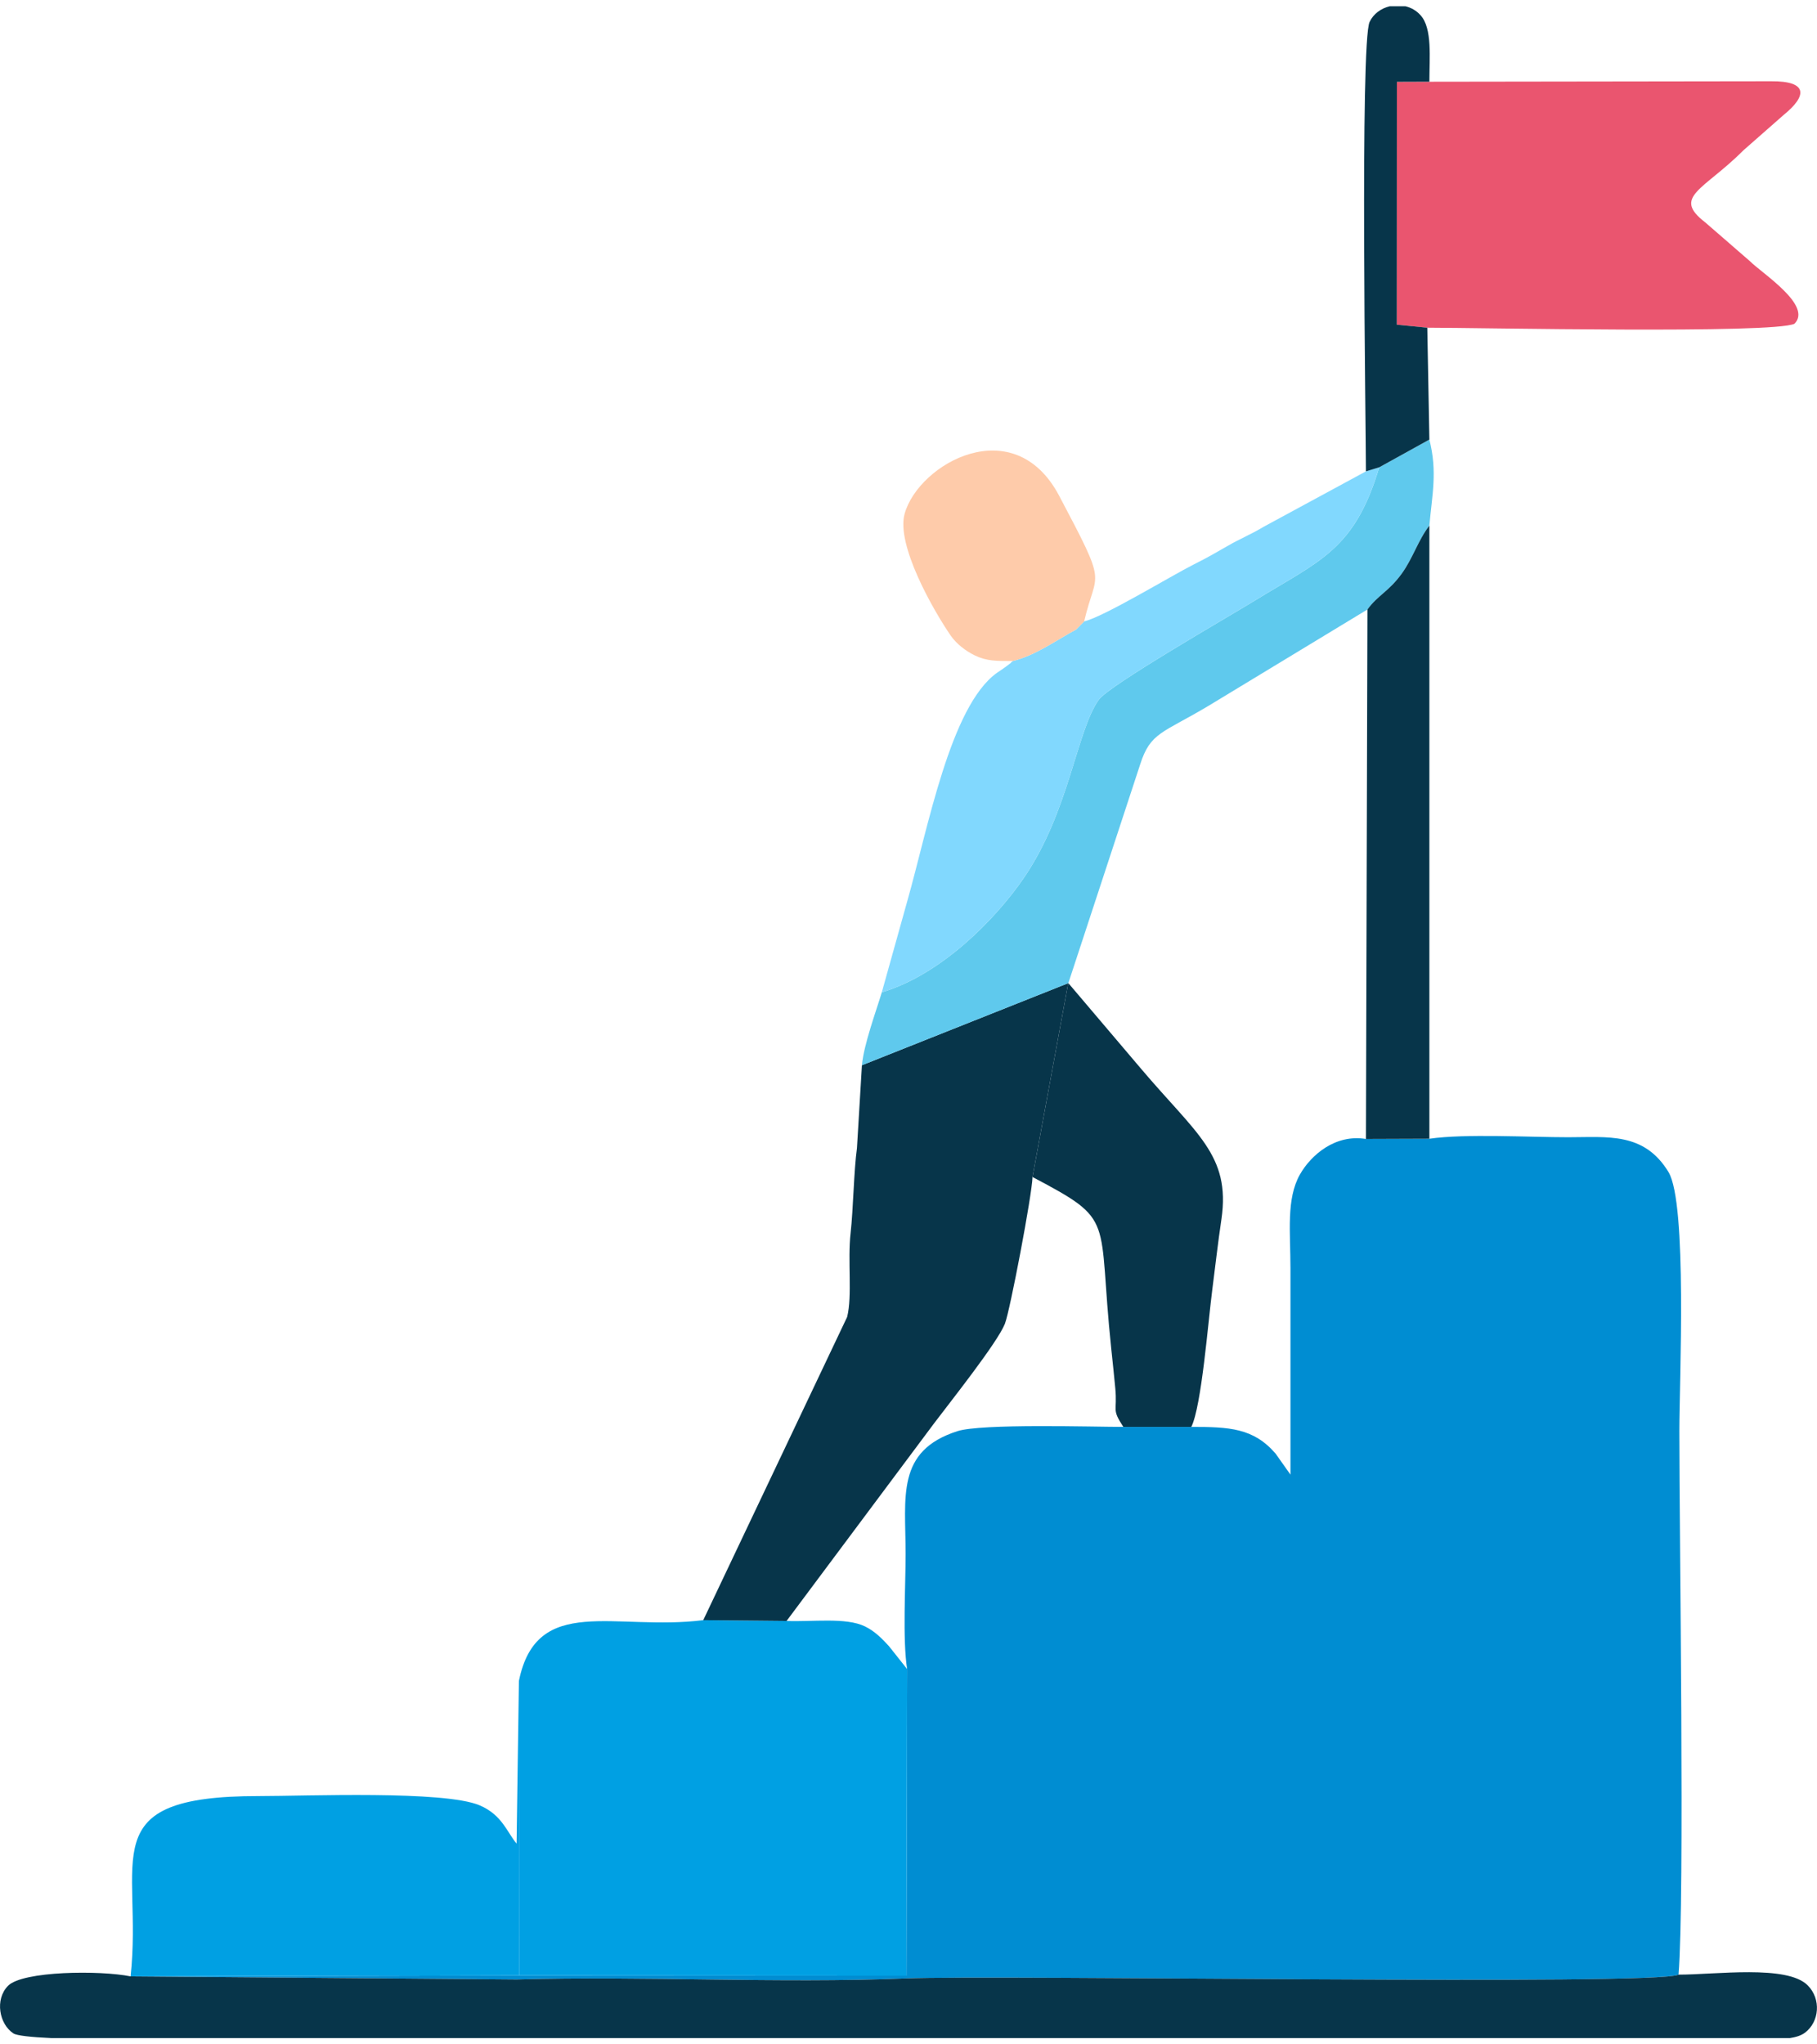 <?xml version="1.0" encoding="UTF-8"?>
<!DOCTYPE svg PUBLIC "-//W3C//DTD SVG 1.1//EN" "http://www.w3.org/Graphics/SVG/1.1/DTD/svg11.dtd">
<!-- Creator: CorelDRAW 2019 (64-Bit) -->
<svg xmlns="http://www.w3.org/2000/svg" xml:space="preserve" width="24px" height="27px" version="1.1" style="shape-rendering:geometricPrecision; text-rendering:geometricPrecision; image-rendering:optimizeQuality; fill-rule:evenodd; clip-rule:evenodd"
viewBox="0 0 15.722 17.579"
 xmlns:xlink="http://www.w3.org/1999/xlink">
 <defs>
  <style type="text/css">
   <![CDATA[
    .fil3 {fill:#EA556F}
    .fil1 {fill:#00A0E3}
    .fil0 {fill:#008DD2}
    .fil2 {fill:#07354A}
    .fil4 {fill:#5FC9ED}
    .fil5 {fill:#81D8FE}
    .fil6 {fill:#FECBAA}
   ]]>
  </style>
 </defs>
 <g id="Layer_x0020_1">
  <g id="_2789096789024">
   <path class="fil0" d="M10.308 12.291l-0.588 0c-0.262,0 -1.23,-0.03 -1.436,0.037 -0.533,0.171 -0.448,0.569 -0.448,1.062 0,0.282 -0.027,0.737 0.013,0.996l-0.006 2.653 -3.351 -0.002 -3.362 0.008 3.341 0.027c1.114,-0.031 2.256,0.035 3.365,-0.009 0.805,-0.033 6.5,0.064 6.688,-0.033 0.054,-0.673 0.007,-3.772 0.007,-4.704 0,-0.424 0.07,-1.969 -0.094,-2.24 -0.211,-0.347 -0.526,-0.301 -0.868,-0.301 -0.336,0 -0.892,-0.032 -1.201,0.013l-0.549 0.002c-0.264,-0.044 -0.475,0.138 -0.571,0.307 -0.12,0.212 -0.082,0.5 -0.082,0.811 0,0.595 0,1.19 0,1.786l-0.128 -0.181c-0.191,-0.223 -0.403,-0.232 -0.73,-0.232z"/>
   <path class="fil1" d="M4.49 14.489l0.002 2.548 3.351 0.002 0.006 -2.653 -0.158 -0.199c-0.06,-0.066 -0.124,-0.13 -0.207,-0.17 -0.164,-0.08 -0.458,-0.038 -0.678,-0.047l-0.721 -0.007c-0.762,0.096 -1.441,-0.231 -1.595,0.526z"/>
   <path class="fil2" d="M14.524 17.03c-0.188,0.097 -5.883,0 -6.688,0.033 -1.109,0.044 -2.251,-0.022 -3.365,0.009l-3.341 -0.027c-0.266,-0.054 -0.932,-0.047 -1.06,0.081 -0.117,0.118 -0.077,0.333 0.047,0.413 0.028,0.018 0.15,0.032 0.33,0.04l2.651 0 11.982 0 0.407 0c0.052,-0.008 0.098,-0.022 0.131,-0.047 0.125,-0.094 0.142,-0.291 0.023,-0.41 -0.179,-0.179 -0.795,-0.092 -1.117,-0.092z"/>
   <path class="fil2" d="M7.458 9.162l-0.043 0.717c-0.027,0.195 -0.032,0.53 -0.055,0.735 -0.027,0.237 0.016,0.543 -0.03,0.726l-1.245 2.623 0.721 0.007 1.275 -1.708c0.134,-0.178 0.549,-0.699 0.614,-0.863 0.044,-0.111 0.236,-1.12 0.239,-1.27l0.309 -1.677 -1.785 0.71z"/>
   <path class="fil3" d="M12.35 2.781c0.453,0 2.992,0.054 3.177,-0.034 0.158,-0.159 -0.281,-0.436 -0.386,-0.542l-0.386 -0.335c-0.29,-0.223 -0.014,-0.278 0.333,-0.626l0.347 -0.305c0.197,-0.16 0.217,-0.293 -0.111,-0.29l-2.956 0.004 -0.281 0.001 -0.001 2.101 0.264 0.026z"/>
   <path class="fil1" d="M1.13 17.045l3.362 -0.008 -0.002 -2.548 -0.02 1.407c-0.081,-0.094 -0.124,-0.248 -0.32,-0.331 -0.308,-0.13 -1.497,-0.08 -1.911,-0.08 -1.455,-0.001 -1,0.545 -1.109,1.56z"/>
   <path class="fil4" d="M11.934 3.989c-0.215,0.717 -0.511,0.805 -1.082,1.156 -0.238,0.146 -1.252,0.728 -1.344,0.854 -0.193,0.268 -0.256,0.97 -0.651,1.545 -0.241,0.351 -0.71,0.833 -1.227,0.987 -0.05,0.166 -0.156,0.452 -0.172,0.631l1.785 -0.71 0.001 0 0.621 -1.891c0.089,-0.28 0.192,-0.27 0.591,-0.508l1.376 -0.834c0.089,-0.123 0.183,-0.154 0.296,-0.309 0.098,-0.135 0.142,-0.29 0.24,-0.417 0.023,-0.264 0.071,-0.465 0,-0.744l-0.434 0.24z"/>
   <path class="fil5" d="M11.819 4.024l-0.886 0.48c-0.109,0.066 -0.21,0.106 -0.314,0.167 -0.101,0.058 -0.167,0.097 -0.289,0.158 -0.204,0.103 -0.778,0.453 -0.949,0.493l-0.034 0.034 -0.035 0.036c-0.166,0.088 -0.349,0.224 -0.549,0.273 -0.047,0.04 0.021,-0.012 -0.057,0.047 -0.036,0.027 -0.053,0.036 -0.081,0.056 -0.402,0.289 -0.595,1.342 -0.774,1.972l-0.221 0.791c0.517,-0.154 0.986,-0.636 1.227,-0.987 0.395,-0.575 0.458,-1.277 0.651,-1.545 0.092,-0.126 1.106,-0.708 1.344,-0.854 0.571,-0.351 0.867,-0.439 1.082,-1.156l-0.115 0.035z"/>
   <path class="fil2" d="M8.934 10.129c0.731,0.386 0.56,0.334 0.681,1.482 0.014,0.128 0.026,0.252 0.035,0.343 0.02,0.21 -0.035,0.176 0.07,0.337l0.588 0c0.089,-0.178 0.146,-0.917 0.182,-1.191 0.023,-0.176 0.048,-0.401 0.079,-0.608 0.08,-0.553 -0.219,-0.736 -0.697,-1.301l-0.613 -0.722c-0.003,-0.004 -0.01,-0.012 -0.015,-0.017l-0.001 0 -0.309 1.677z"/>
   <path class="fil2" d="M11.832 5.219l-0.013 4.581 0.549 -0.002 0 -5.305c-0.098,0.127 -0.142,0.282 -0.24,0.417 -0.113,0.155 -0.207,0.186 -0.296,0.309z"/>
   <path class="fil6" d="M8.763 5.665c0.2,-0.049 0.383,-0.185 0.549,-0.273l0.035 -0.036 0.034 -0.034c0.106,-0.458 0.214,-0.273 -0.217,-1.088 -0.392,-0.739 -1.213,-0.278 -1.336,0.155 -0.077,0.268 0.246,0.835 0.399,1.057 0.05,0.071 0.126,0.13 0.207,0.17 0.103,0.05 0.187,0.049 0.329,0.049z"/>
   <path class="fil2" d="M11.819 4.024l0.115 -0.035 0.434 -0.24 -0.018 -0.968 -0.264 -0.026 0.001 -2.101 0.281 -0.001c0,-0.208 0.027,-0.463 -0.077,-0.576 -0.036,-0.04 -0.081,-0.065 -0.13,-0.077l-0.136 0c-0.074,0.018 -0.14,0.064 -0.174,0.135 -0.084,0.175 -0.032,3.532 -0.032,3.889z"/>
  </g>
 </g>
</svg>
